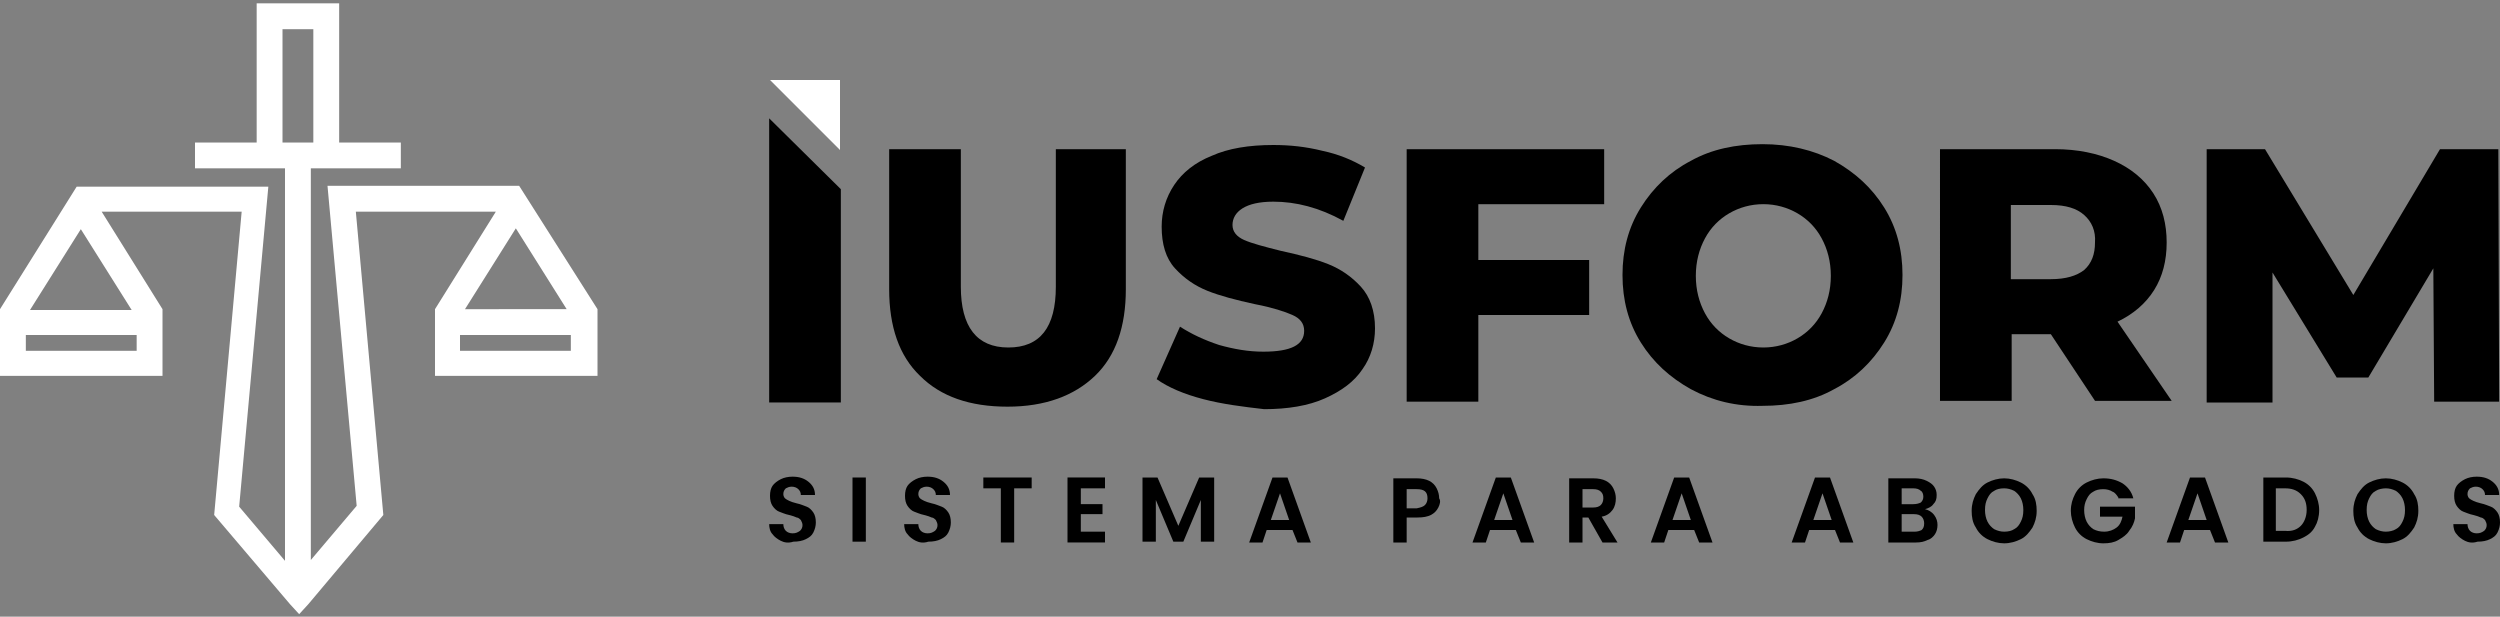 <?xml version="1.0" encoding="utf-8"?>
<!-- Generator: Adobe Illustrator 24.0.2, SVG Export Plug-In . SVG Version: 6.00 Build 0)  -->
<svg version="1.1" xmlns="http://www.w3.org/2000/svg" xmlns:xlink="http://www.w3.org/1999/xlink" x="0px" y="0px"
	 viewBox="0 0 300 74" style="enable-background:new 0 0 300 74;" xml:space="preserve">
<rect x="0" y="0" width="300" height="74" fill="#808080" stroke="none"/>
<style type="text/css">
	.st0{display:none;}
	.st1{display:inline;}
	.st2{fill:#C89211;}
	.st3{fill:#101820;}
	.st4{fill:#FFFFFF;}
</style>
<g id="Capa_1" class="st0">
	<g class="st1">
		<g>
			<g>
				<g>
					<path class="st4" d="M15.9,65.4l0-40c0-0.6,0.5-1.2,1.2-1.2h5.5c0.6,0,1.2,0.5,1.2,1.2l0,40c0,0.6-0.5,1.2-1.2,1.2h-5.5
						C16.4,66.5,15.9,66,15.9,65.4z"/>
					<path class="st4" d="M42,65.4l0-40c0-0.6,0.5-1.2,1.2-1.2h5.5c0.6,0,1.2,0.5,1.2,1.2l0,40c0,0.6-0.5,1.2-1.2,1.2h-5.5
						C42.6,66.5,42,66,42,65.4z"/>
				</g>
				<path class="st4" d="M29,72.8l0-47.4c0-0.6,0.5-1.2,1.2-1.2h5.5c0.6,0,1.2,0.5,1.2,1.2l0,47.4c0,0.6-0.5,1.2-1.2,1.2h-5.5
					C29.5,74,29,73.5,29,72.8z"/>
			</g>
			<path class="st4" d="M64.6,7.2l-63.4,0C0.5,7.2,0,6.7,0,6.1V1.2C0,0.5,0.5,0,1.2,0l63.4,0c0.6,0,1.2,0.5,1.2,1.2v4.9
				C65.7,6.7,65.2,7.2,64.6,7.2z"/>
			<path class="st4" d="M56.5,19.2l-47.3,0c-0.6,0-1.2-0.5-1.2-1.2v-4.9c0-0.6,0.5-1.2,1.2-1.2l47.3,0c0.6,0,1.2,0.5,1.2,1.2v4.9
				C57.7,18.7,57.1,19.2,56.5,19.2z"/>
		</g>
		<g>
			<g>
				<path class="st3" d="M89.9,13.5l8.7,8.6v25.8h-8.7V13.5z"/>
				<path class="st3" d="M108.3,44.8c-2.5-2.5-3.8-6-3.8-10.5V17.3h8.7V34c0,4.9,1.9,7.3,5.8,7.3c3.8,0,5.8-2.4,5.8-7.3V17.3h8.5
					v16.9c0,4.5-1.3,8.1-3.8,10.5c-2.5,2.5-6.1,3.7-10.6,3.7C114.3,48.5,110.8,47.3,108.3,44.8z"/>
				<path class="st3" d="M142.6,47.6c-2.3-0.6-4.2-1.4-5.7-2.4l2.8-6.4c1.4,0.9,3,1.6,4.8,2.2c1.8,0.6,3.6,0.8,5.3,0.8
					c3.3,0,5-0.8,5-2.5c0-0.9-0.5-1.5-1.4-1.9c-0.9-0.4-2.5-0.9-4.6-1.3c-2.3-0.5-4.2-1-5.8-1.6c-1.5-0.6-2.9-1.5-4-2.7
					c-1.1-1.3-1.7-2.9-1.7-5.1c0-1.9,0.5-3.5,1.5-5c1-1.5,2.5-2.7,4.6-3.6c2-0.9,4.5-1.3,7.4-1.3c2,0,4,0.2,5.9,0.7
					c2,0.5,3.7,1.1,5.2,2l-2.7,6.4c-2.9-1.6-5.7-2.4-8.5-2.4c-1.7,0-3,0.3-3.8,0.8c-0.8,0.5-1.2,1.2-1.2,2c0,0.8,0.5,1.4,1.4,1.8
					c0.9,0.4,2.4,0.8,4.5,1.3c2.3,0.5,4.3,1,5.8,1.6c1.5,0.6,2.9,1.5,4,2.7c1.1,1.2,1.7,2.9,1.7,5c0,1.8-0.5,3.5-1.5,5
					c-1,1.5-2.5,2.7-4.6,3.6c-2,0.9-4.5,1.3-7.4,1.3C147.3,48.5,144.9,48.2,142.6,47.6z"/>
				<path class="st3" d="M176,24v6.7h13.5v6.7H176v10.5h-8.7V17.3h24V24H176z"/>
				<path class="st3" d="M201.8,46.5c-2.6-1.4-4.6-3.3-6.1-5.7c-1.5-2.4-2.2-5.1-2.2-8.2c0-3,0.7-5.8,2.2-8.2
					c1.5-2.4,3.5-4.3,6.1-5.7c2.6-1.4,5.5-2.1,8.7-2.1c3.2,0,6.1,0.7,8.7,2.1c2.6,1.4,4.6,3.3,6.1,5.7c1.5,2.4,2.2,5.1,2.2,8.2
					c0,3-0.7,5.8-2.2,8.2c-1.5,2.4-3.5,4.3-6.1,5.7c-2.6,1.4-5.5,2.1-8.7,2.1C207.3,48.5,204.4,47.8,201.8,46.5z M214.8,40.3
					c1.3-0.7,2.2-1.8,3-3.1c0.7-1.3,1.1-2.8,1.1-4.6c0-1.7-0.4-3.2-1.1-4.6c-0.7-1.3-1.7-2.4-3-3.1c-1.3-0.7-2.7-1.1-4.2-1.1
					c-1.5,0-2.9,0.4-4.2,1.1c-1.3,0.7-2.2,1.8-3,3.1c-0.7,1.3-1.1,2.8-1.1,4.6c0,1.7,0.4,3.2,1.1,4.6c0.7,1.3,1.7,2.4,3,3.1
					c1.3,0.7,2.7,1.1,4.2,1.1C212.1,41.3,213.5,41,214.8,40.3z"/>
				<path class="st3" d="M245.5,39.8h-4.7v8.1h-8.7V17.3h14c2.8,0,5.2,0.5,7.2,1.4c2,0.9,3.6,2.2,4.7,3.9c1.1,1.7,1.7,3.7,1.7,6
					c0,2.2-0.5,4.1-1.6,5.8c-1,1.6-2.5,2.9-4.4,3.9l6.6,9.6H251L245.5,39.8z M249.6,25.3c-0.9-0.8-2.2-1.2-4-1.2h-4.8v9h4.8
					c1.8,0,3.1-0.4,4-1.2c0.9-0.8,1.4-1.9,1.4-3.3C250.9,27.2,250.5,26.1,249.6,25.3z"/>
				<path class="st3" d="M292,47.9L292,31.7l-7.9,13.2h-3.8l-7.8-12.8v15.8h-8V17.3h7.1L282.3,35l10.5-17.6h7.1l0.1,30.6H292z"/>
				<polygon class="st4" points="98.5,17.5 90,8.9 98.5,8.9 				"/>
			</g>
			<g>
				<path class="st3" d="M94.9,57.6c0.6,0.3,1.1,0.8,1.5,1.4c0.3,0.6,0.5,1.3,0.5,2.1c0,0.8-0.2,1.5-0.5,2.1
					c-0.3,0.6-0.8,1.1-1.5,1.4c-0.6,0.3-1.4,0.5-2.2,0.5h-2.8v-7.9h2.8C93.5,57.1,94.3,57.3,94.9,57.6z M94.6,63
					c0.5-0.5,0.7-1.1,0.7-1.9c0-0.8-0.2-1.5-0.7-1.9c-0.5-0.5-1.1-0.7-1.9-0.7h-1.1v5.2h1.1C93.5,63.7,94.1,63.4,94.6,63z"/>
				<path class="st3" d="M103.1,58.4v2h2.7v1.3h-2.7v2.1h3V65h-4.6v-7.9h4.6v1.3H103.1z"/>
				<path class="st3" d="M112.2,64.8c-0.4-0.2-0.8-0.5-1.1-0.8c-0.3-0.4-0.4-0.8-0.4-1.3h1.7c0,0.3,0.1,0.6,0.3,0.8
					c0.2,0.2,0.5,0.3,0.9,0.3c0.4,0,0.7-0.1,0.9-0.3c0.2-0.2,0.3-0.4,0.3-0.7c0-0.2-0.1-0.4-0.2-0.6c-0.1-0.2-0.3-0.3-0.5-0.4
					c-0.2-0.1-0.5-0.2-0.9-0.3c-0.5-0.2-0.9-0.3-1.3-0.4c-0.3-0.1-0.6-0.4-0.8-0.7c-0.2-0.3-0.3-0.7-0.3-1.2c0-0.5,0.1-0.9,0.4-1.2
					c0.2-0.3,0.6-0.6,1-0.8s0.9-0.3,1.5-0.3c0.8,0,1.5,0.2,2,0.6c0.5,0.4,0.8,1,0.8,1.7h-1.7c0-0.3-0.1-0.5-0.3-0.7
					c-0.2-0.2-0.5-0.3-0.9-0.3c-0.3,0-0.6,0.1-0.7,0.2c-0.2,0.2-0.3,0.4-0.3,0.7c0,0.2,0.1,0.4,0.2,0.5c0.1,0.1,0.3,0.3,0.5,0.3
					c0.2,0.1,0.5,0.2,0.9,0.3c0.5,0.2,0.9,0.3,1.3,0.5c0.3,0.2,0.6,0.4,0.8,0.7c0.2,0.3,0.4,0.7,0.4,1.2c0,0.4-0.1,0.8-0.3,1.2
					c-0.2,0.4-0.5,0.7-1,0.9c-0.4,0.2-0.9,0.3-1.5,0.3C113.1,65.1,112.6,65,112.2,64.8z"/>
				<path class="st3" d="M126.7,60.7c-0.2,0.4-0.5,0.7-0.9,0.9c-0.4,0.2-1,0.3-1.6,0.3h-1.3v3h-1.6v-7.9h2.9c0.6,0,1.1,0.1,1.6,0.3
					c0.4,0.2,0.8,0.5,1,0.9c0.2,0.4,0.3,0.8,0.3,1.3C127,60,126.9,60.4,126.7,60.7z M125.1,60.4c0.2-0.2,0.3-0.5,0.3-0.8
					c0-0.8-0.4-1.2-1.3-1.2h-1.3v2.3h1.3C124.5,60.7,124.9,60.6,125.1,60.4z"/>
				<path class="st3" d="M136.4,63.5h-3.2l-0.5,1.5h-1.7l2.9-7.9h1.9l2.9,7.9h-1.7L136.4,63.5z M136,62.2l-1.1-3.3l-1.1,3.3H136z"/>
				<path class="st3" d="M143.2,59c0.4-0.6,0.8-1.1,1.4-1.4c0.6-0.3,1.3-0.5,2.1-0.5c0.9,0,1.7,0.2,2.3,0.7c0.7,0.5,1.1,1.1,1.4,1.9
					h-1.8c-0.2-0.4-0.4-0.7-0.8-0.9s-0.7-0.3-1.1-0.3c-0.5,0-0.9,0.1-1.2,0.3c-0.4,0.2-0.6,0.5-0.8,0.9c-0.2,0.4-0.3,0.9-0.3,1.4
					c0,0.5,0.1,1,0.3,1.4c0.2,0.4,0.5,0.7,0.8,0.9c0.4,0.2,0.8,0.3,1.2,0.3c0.4,0,0.8-0.1,1.1-0.3c0.3-0.2,0.6-0.5,0.8-0.9h1.8
					c-0.3,0.8-0.7,1.4-1.4,1.9c-0.7,0.5-1.4,0.7-2.3,0.7c-0.8,0-1.4-0.2-2.1-0.5c-0.6-0.3-1.1-0.8-1.4-1.4c-0.4-0.6-0.5-1.3-0.5-2.1
					C142.7,60.3,142.9,59.6,143.2,59z"/>
				<path class="st3" d="M161.8,57.1V65h-1.6v-3.4h-3.4V65h-1.6v-7.9h1.6v3.3h3.4v-3.3H161.8z"/>
				<path class="st3" d="M168.4,64.6c-0.6-0.3-1.1-0.8-1.5-1.4c-0.4-0.6-0.5-1.3-0.5-2.1c0-0.8,0.2-1.5,0.5-2.1
					c0.4-0.6,0.9-1.1,1.5-1.4c0.6-0.3,1.3-0.5,2-0.5c0.7,0,1.4,0.2,2.1,0.5c0.6,0.3,1.1,0.8,1.5,1.4c0.4,0.6,0.5,1.3,0.5,2.1
					c0,0.8-0.2,1.5-0.5,2.1c-0.4,0.6-0.9,1.1-1.5,1.4c-0.6,0.3-1.3,0.5-2,0.5C169.7,65.1,169,64.9,168.4,64.6z M171.7,63.4
					c0.4-0.2,0.6-0.5,0.9-0.9c0.2-0.4,0.3-0.9,0.3-1.4c0-0.5-0.1-1-0.3-1.4s-0.5-0.7-0.9-0.9c-0.4-0.2-0.8-0.3-1.3-0.3
					c-0.5,0-0.9,0.1-1.3,0.3c-0.4,0.2-0.7,0.5-0.9,0.9c-0.2,0.4-0.3,0.9-0.3,1.4c0,0.5,0.1,1,0.3,1.4c0.2,0.4,0.5,0.7,0.9,0.9
					c0.4,0.2,0.8,0.3,1.3,0.3C170.9,63.7,171.4,63.6,171.7,63.4z"/>
				<path class="st3" d="M190.2,57.6c0.6,0.3,1.1,0.8,1.5,1.4c0.3,0.6,0.5,1.3,0.5,2.1c0,0.8-0.2,1.5-0.5,2.1
					c-0.3,0.6-0.8,1.1-1.5,1.4c-0.6,0.3-1.4,0.5-2.2,0.5h-2.8v-7.9h2.8C188.8,57.1,189.6,57.3,190.2,57.6z M189.9,63
					c0.5-0.5,0.7-1.1,0.7-1.9c0-0.8-0.2-1.5-0.7-1.9c-0.5-0.5-1.1-0.7-1.9-0.7h-1.1v5.2h1.1C188.8,63.7,189.4,63.4,189.9,63z"/>
				<path class="st3" d="M198.4,58.4v2h2.7v1.3h-2.7v2.1h3V65h-4.6v-7.9h4.6v1.3H198.4z"/>
				<path class="st3" d="M217.2,63.5H214l-0.5,1.5h-1.7l2.9-7.9h1.9l2.9,7.9h-1.7L217.2,63.5z M216.8,62.2l-1.1-3.3l-1.1,3.3H216.8z
					"/>
				<path class="st3" d="M229.5,61.6c0.3,0.4,0.4,0.8,0.4,1.2c0,0.4-0.1,0.8-0.3,1.1c-0.2,0.3-0.5,0.6-0.9,0.8
					c-0.4,0.2-0.9,0.3-1.4,0.3h-3.4v-7.9h3.3c0.5,0,1,0.1,1.4,0.3s0.7,0.4,0.9,0.7c0.2,0.3,0.3,0.7,0.3,1.1c0,0.5-0.1,0.8-0.4,1.2
					c-0.2,0.3-0.6,0.5-1,0.7C228.8,61,229.2,61.3,229.5,61.6z M225.5,60.4h1.5c0.4,0,0.7-0.1,0.9-0.3c0.2-0.2,0.3-0.4,0.3-0.7
					s-0.1-0.6-0.3-0.7c-0.2-0.2-0.5-0.3-0.9-0.3h-1.5V60.4z M228,63.5c0.2-0.2,0.3-0.4,0.3-0.8c0-0.3-0.1-0.6-0.3-0.8
					c-0.2-0.2-0.5-0.3-0.9-0.3h-1.6v2.1h1.6C227.5,63.7,227.8,63.6,228,63.5z"/>
				<path class="st3" d="M236.2,64.6c-0.6-0.3-1.1-0.8-1.5-1.4c-0.4-0.6-0.5-1.3-0.5-2.1c0-0.8,0.2-1.5,0.5-2.1
					c0.4-0.6,0.9-1.1,1.5-1.4c0.6-0.3,1.3-0.5,2-0.5c0.7,0,1.4,0.2,2.1,0.5c0.6,0.3,1.1,0.8,1.5,1.4c0.4,0.6,0.5,1.3,0.5,2.1
					c0,0.8-0.2,1.5-0.5,2.1c-0.4,0.6-0.9,1.1-1.5,1.4c-0.6,0.3-1.3,0.5-2,0.5S236.8,64.9,236.2,64.6z M239.5,63.4
					c0.4-0.2,0.6-0.5,0.9-0.9c0.2-0.4,0.3-0.9,0.3-1.4c0-0.5-0.1-1-0.3-1.4c-0.2-0.4-0.5-0.7-0.9-0.9c-0.4-0.2-0.8-0.3-1.3-0.3
					c-0.5,0-0.9,0.1-1.3,0.3c-0.4,0.2-0.7,0.5-0.9,0.9s-0.3,0.9-0.3,1.4c0,0.5,0.1,1,0.3,1.4c0.2,0.4,0.5,0.7,0.9,0.9
					c0.4,0.2,0.8,0.3,1.3,0.3C238.7,63.7,239.2,63.6,239.5,63.4z"/>
				<path class="st3" d="M252.4,59.5c-0.2-0.3-0.4-0.6-0.7-0.8c-0.3-0.2-0.7-0.3-1.1-0.3c-0.5,0-0.9,0.1-1.2,0.3
					c-0.4,0.2-0.6,0.5-0.9,0.9c-0.2,0.4-0.3,0.8-0.3,1.4c0,0.5,0.1,1,0.3,1.4c0.2,0.4,0.5,0.7,0.9,0.9c0.4,0.2,0.8,0.3,1.3,0.3
					c0.6,0,1.1-0.2,1.5-0.5c0.4-0.3,0.6-0.8,0.8-1.3h-2.7v-1.2h4.3V62c-0.1,0.6-0.3,1.1-0.7,1.5c-0.3,0.5-0.8,0.8-1.3,1.1
					s-1.2,0.4-1.8,0.4c-0.8,0-1.5-0.2-2.1-0.5c-0.6-0.3-1.1-0.8-1.5-1.4c-0.4-0.6-0.5-1.3-0.5-2.1c0-0.8,0.2-1.5,0.5-2.1
					c0.4-0.6,0.8-1.1,1.5-1.4c0.6-0.3,1.3-0.5,2.1-0.5c0.9,0,1.7,0.2,2.3,0.7c0.7,0.4,1.1,1,1.4,1.8H252.4z"/>
				<path class="st3" d="M263.9,63.5h-3.2l-0.5,1.5h-1.7l2.9-7.9h1.9l2.9,7.9h-1.7L263.9,63.5z M263.5,62.2l-1.1-3.3l-1.1,3.3H263.5
					z"/>
				<path class="st3" d="M275.6,57.6c0.6,0.3,1.1,0.8,1.5,1.4c0.3,0.6,0.5,1.3,0.5,2.1c0,0.8-0.2,1.5-0.5,2.1
					c-0.3,0.6-0.8,1.1-1.5,1.4c-0.6,0.3-1.4,0.5-2.2,0.5h-2.8v-7.9h2.8C274.2,57.1,274.9,57.3,275.6,57.6z M275.2,63
					c0.5-0.5,0.7-1.1,0.7-1.9c0-0.8-0.2-1.5-0.7-1.9c-0.5-0.5-1.1-0.7-1.9-0.7h-1.1v5.2h1.1C274.1,63.7,274.8,63.4,275.2,63z"/>
				<path class="st3" d="M283.8,64.6c-0.6-0.3-1.1-0.8-1.5-1.4c-0.4-0.6-0.5-1.3-0.5-2.1c0-0.8,0.2-1.5,0.5-2.1
					c0.4-0.6,0.9-1.1,1.5-1.4c0.6-0.3,1.3-0.5,2-0.5c0.7,0,1.4,0.2,2.1,0.5c0.6,0.3,1.1,0.8,1.5,1.4c0.4,0.6,0.5,1.3,0.5,2.1
					c0,0.8-0.2,1.5-0.5,2.1c-0.4,0.6-0.9,1.1-1.5,1.4c-0.6,0.3-1.3,0.5-2,0.5S284.4,64.9,283.8,64.6z M287.1,63.4
					c0.4-0.2,0.6-0.5,0.9-0.9c0.2-0.4,0.3-0.9,0.3-1.4c0-0.5-0.1-1-0.3-1.4c-0.2-0.4-0.5-0.7-0.9-0.9c-0.4-0.2-0.8-0.3-1.3-0.3
					c-0.5,0-0.9,0.1-1.3,0.3c-0.4,0.2-0.7,0.5-0.9,0.9c-0.2,0.4-0.3,0.9-0.3,1.4c0,0.5,0.1,1,0.3,1.4c0.2,0.4,0.5,0.7,0.9,0.9
					c0.4,0.2,0.8,0.3,1.3,0.3C286.3,63.7,286.7,63.6,287.1,63.4z"/>
				<path class="st3" d="M295.7,64.8c-0.4-0.2-0.8-0.5-1.1-0.8c-0.3-0.4-0.4-0.8-0.4-1.3h1.7c0,0.3,0.1,0.6,0.3,0.8
					c0.2,0.2,0.5,0.3,0.9,0.3c0.4,0,0.7-0.1,0.9-0.3c0.2-0.2,0.3-0.4,0.3-0.7c0-0.2-0.1-0.4-0.2-0.6c-0.1-0.2-0.3-0.3-0.5-0.4
					c-0.2-0.1-0.5-0.2-0.9-0.3c-0.5-0.2-0.9-0.3-1.3-0.4c-0.3-0.1-0.6-0.4-0.8-0.7c-0.2-0.3-0.3-0.7-0.3-1.2c0-0.5,0.1-0.9,0.4-1.2
					c0.2-0.3,0.6-0.6,1-0.8c0.4-0.2,0.9-0.3,1.5-0.3c0.8,0,1.5,0.2,2,0.6c0.5,0.4,0.8,1,0.8,1.7h-1.7c0-0.3-0.1-0.5-0.3-0.7
					c-0.2-0.2-0.5-0.3-0.9-0.3c-0.3,0-0.6,0.1-0.7,0.2c-0.2,0.2-0.3,0.4-0.3,0.7c0,0.2,0.1,0.4,0.2,0.5c0.1,0.1,0.3,0.3,0.5,0.3
					c0.2,0.1,0.5,0.2,0.9,0.3c0.5,0.2,0.9,0.3,1.3,0.5c0.3,0.2,0.6,0.4,0.8,0.7c0.2,0.3,0.4,0.7,0.4,1.2c0,0.4-0.1,0.8-0.3,1.2
					c-0.2,0.4-0.5,0.7-1,0.9c-0.4,0.2-0.9,0.3-1.5,0.3C296.6,65.1,296.1,65,295.7,64.8z"/>
			</g>
		</g>
	</g>
</g>
<g id="Capa_2">
	<g>
		<g>
			<g>
				<g>
					<path d="M92.3,14.2l8.6,8.5v25.6h-8.6V14.2z"/>
					<path d="M110.4,45.1c-2.5-2.4-3.7-5.9-3.7-10.4V17.9h8.6v16.5c0,4.8,1.9,7.3,5.7,7.3c3.8,0,5.7-2.4,5.7-7.3V17.9h8.4v16.8
						c0,4.5-1.2,8-3.7,10.4c-2.5,2.4-6,3.7-10.5,3.7C116.4,48.8,112.9,47.6,110.4,45.1z"/>
					<path d="M144.4,47.9c-2.3-0.6-4.2-1.4-5.6-2.4l2.8-6.3c1.4,0.9,2.9,1.6,4.7,2.2c1.8,0.5,3.5,0.8,5.3,0.8c3.3,0,4.9-0.8,4.9-2.5
						c0-0.9-0.5-1.5-1.4-1.9c-0.9-0.4-2.4-0.9-4.5-1.3c-2.3-0.5-4.2-1-5.7-1.6c-1.5-0.6-2.8-1.5-3.9-2.7c-1.1-1.2-1.6-2.9-1.6-5
						c0-1.8,0.5-3.5,1.5-5c1-1.5,2.5-2.7,4.5-3.5c2-0.9,4.5-1.3,7.4-1.3c2,0,3.9,0.2,5.9,0.7c1.9,0.4,3.6,1.1,5.1,2l-2.6,6.4
						c-2.9-1.6-5.7-2.3-8.4-2.3c-1.7,0-2.9,0.3-3.7,0.8c-0.8,0.5-1.2,1.2-1.2,2c0,0.8,0.5,1.4,1.4,1.8c0.9,0.4,2.4,0.8,4.4,1.3
						c2.3,0.5,4.2,1,5.7,1.6c1.5,0.6,2.8,1.5,3.9,2.7c1.1,1.2,1.7,2.9,1.7,5c0,1.8-0.5,3.5-1.5,4.9c-1,1.5-2.5,2.6-4.5,3.5
						c-2,0.9-4.5,1.3-7.3,1.3C149.1,48.8,146.7,48.5,144.4,47.9z"/>
					<path d="M177.4,24.5v6.7h13.3v6.6h-13.3v10.4h-8.6V17.9h23.7v6.6H177.4z"/>
					<path d="M202.9,46.7c-2.5-1.4-4.5-3.2-6-5.6c-1.5-2.4-2.2-5.1-2.2-8.1c0-3,0.7-5.7,2.2-8.1c1.5-2.4,3.5-4.3,6-5.6
						c2.5-1.4,5.4-2,8.6-2c3.2,0,6.1,0.7,8.6,2c2.5,1.4,4.5,3.2,6,5.6c1.5,2.4,2.2,5.1,2.2,8.1c0,3-0.7,5.7-2.2,8.1
						c-1.5,2.4-3.5,4.3-6,5.6c-2.5,1.4-5.4,2-8.6,2C208.4,48.8,205.5,48.1,202.9,46.7z M215.7,40.6c1.2-0.7,2.2-1.7,2.9-3
						c0.7-1.3,1.1-2.8,1.1-4.5c0-1.7-0.4-3.2-1.1-4.5c-0.7-1.3-1.7-2.3-2.9-3c-1.2-0.7-2.6-1.1-4.1-1.1c-1.5,0-2.9,0.4-4.1,1.1
						c-1.2,0.7-2.2,1.7-2.9,3c-0.7,1.3-1.1,2.8-1.1,4.5c0,1.7,0.4,3.2,1.1,4.5c0.7,1.3,1.7,2.3,2.9,3c1.2,0.7,2.6,1.1,4.1,1.1
						C213.1,41.7,214.5,41.3,215.7,40.6z"/>
					<path d="M246.1,40.1h-4.7v8h-8.6V17.9h13.8c2.7,0,5.1,0.5,7.1,1.4c2,0.9,3.6,2.2,4.7,3.9c1.1,1.7,1.6,3.7,1.6,5.9
						c0,2.2-0.5,4.1-1.5,5.7c-1,1.6-2.5,2.9-4.4,3.8l6.5,9.5h-9.2L246.1,40.1z M250.1,25.8c-0.9-0.8-2.2-1.2-4-1.2h-4.8v8.9h4.8
						c1.8,0,3.1-0.4,4-1.1c0.9-0.8,1.3-1.9,1.3-3.3C251.5,27.7,251,26.6,250.1,25.8z"/>
					<path d="M292.1,48.2l-0.1-16l-7.8,13.1h-3.8l-7.7-12.6v15.6h-7.9V17.9h7l10.6,17.5l10.4-17.5h7l0.1,30.3H292.1z"/>
					<polygon class="st4" points="100.8,18 92.4,9.6 100.8,9.6 					"/>
				</g>
				<g>
					<path d="M93.7,64.9c-0.4-0.2-0.8-0.5-1-0.8c-0.3-0.3-0.4-0.8-0.4-1.2h1.7c0,0.3,0.1,0.6,0.3,0.8c0.2,0.2,0.5,0.3,0.8,0.3
						c0.4,0,0.6-0.1,0.9-0.3c0.2-0.2,0.3-0.4,0.3-0.7c0-0.2-0.1-0.4-0.2-0.6c-0.1-0.1-0.3-0.3-0.5-0.3c-0.2-0.1-0.5-0.2-0.9-0.3
						c-0.5-0.1-0.9-0.3-1.2-0.4c-0.3-0.1-0.6-0.4-0.8-0.7c-0.2-0.3-0.3-0.7-0.3-1.2c0-0.5,0.1-0.9,0.3-1.2c0.2-0.3,0.6-0.6,1-0.8
						c0.4-0.2,0.9-0.3,1.4-0.3c0.8,0,1.4,0.2,1.9,0.6c0.5,0.4,0.8,0.9,0.8,1.6h-1.7c0-0.3-0.1-0.5-0.3-0.7c-0.2-0.2-0.5-0.3-0.8-0.3
						c-0.3,0-0.5,0.1-0.7,0.2c-0.2,0.2-0.3,0.4-0.3,0.7c0,0.2,0.1,0.4,0.2,0.5c0.1,0.1,0.3,0.2,0.5,0.3c0.2,0.1,0.5,0.2,0.9,0.3
						c0.5,0.1,0.9,0.3,1.2,0.4c0.3,0.1,0.6,0.4,0.8,0.7c0.2,0.3,0.3,0.7,0.3,1.2c0,0.4-0.1,0.8-0.3,1.2c-0.2,0.4-0.5,0.6-0.9,0.8
						c-0.4,0.2-0.9,0.3-1.5,0.3C94.6,65.2,94.1,65.1,93.7,64.9z"/>
					<path d="M103.9,57.3v7.7h-1.6v-7.7H103.9z"/>
					<path d="M109.9,64.9c-0.4-0.2-0.8-0.5-1-0.8c-0.3-0.3-0.4-0.8-0.4-1.2h1.7c0,0.3,0.1,0.6,0.3,0.8c0.2,0.2,0.5,0.3,0.8,0.3
						c0.4,0,0.6-0.1,0.9-0.3c0.2-0.2,0.3-0.4,0.3-0.7c0-0.2-0.1-0.4-0.2-0.6c-0.1-0.1-0.3-0.3-0.5-0.3c-0.2-0.1-0.5-0.2-0.9-0.3
						c-0.5-0.1-0.9-0.3-1.2-0.4c-0.3-0.1-0.6-0.4-0.8-0.7c-0.2-0.3-0.3-0.7-0.3-1.2c0-0.5,0.1-0.9,0.3-1.2c0.2-0.3,0.6-0.6,1-0.8
						c0.4-0.2,0.9-0.3,1.4-0.3c0.8,0,1.4,0.2,1.9,0.6c0.5,0.4,0.8,0.9,0.8,1.6h-1.7c0-0.3-0.1-0.5-0.3-0.7c-0.2-0.2-0.5-0.3-0.8-0.3
						c-0.3,0-0.5,0.1-0.7,0.2c-0.2,0.2-0.3,0.4-0.3,0.7c0,0.2,0.1,0.4,0.2,0.5c0.1,0.1,0.3,0.2,0.5,0.3c0.2,0.1,0.5,0.2,0.9,0.3
						c0.5,0.1,0.9,0.3,1.2,0.4c0.3,0.1,0.6,0.4,0.8,0.7c0.2,0.3,0.3,0.7,0.3,1.2c0,0.4-0.1,0.8-0.3,1.2c-0.2,0.4-0.5,0.6-0.9,0.8
						c-0.4,0.2-0.9,0.3-1.5,0.3C110.8,65.2,110.3,65.1,109.9,64.9z"/>
					<path d="M123.8,57.3v1.3h-2.1v6.5h-1.6v-6.5h-2.1v-1.3H123.8z"/>
					<path d="M129.7,58.6v1.9h2.6v1.2h-2.6v2.1h2.9v1.3h-4.5v-7.8h4.5v1.3H129.7z"/>
					<path d="M145.7,57.3v7.7h-1.6v-5l-2.1,5h-1.2l-2.1-5v5h-1.6v-7.7h1.8l2.5,5.8l2.5-5.8H145.7z"/>
					<path d="M155.1,63.6H152l-0.5,1.5h-1.6l2.8-7.8h1.8l2.8,7.8h-1.6L155.1,63.6z M154.7,62.4l-1.1-3.2l-1.1,3.2H154.7z"/>
					<path d="M172.6,60.9c-0.2,0.4-0.5,0.7-0.9,0.9c-0.4,0.2-0.9,0.3-1.6,0.3h-1.3v3h-1.6v-7.7h2.8c0.6,0,1.1,0.1,1.5,0.3
						c0.4,0.2,0.7,0.5,0.9,0.9c0.2,0.4,0.3,0.8,0.3,1.2C172.9,60.1,172.8,60.5,172.6,60.9z M171,60.6c0.2-0.2,0.3-0.5,0.3-0.8
						c0-0.8-0.4-1.1-1.3-1.1h-1.2v2.3h1.2C170.5,60.9,170.8,60.8,171,60.6z"/>
					<path d="M181.9,63.6h-3.1l-0.5,1.5h-1.6l2.8-7.8h1.8l2.8,7.8h-1.6L181.9,63.6z M181.5,62.4l-1.1-3.2l-1.1,3.2H181.5z"/>
					<path d="M192.3,65.1l-1.7-3h-0.7v3h-1.6v-7.7h2.9c0.6,0,1.1,0.1,1.5,0.3c0.4,0.2,0.7,0.5,0.9,0.9c0.2,0.4,0.3,0.8,0.3,1.2
						c0,0.5-0.1,1-0.4,1.4c-0.3,0.4-0.7,0.7-1.3,0.8l1.9,3.1H192.3z M189.9,60.9h1.3c0.4,0,0.7-0.1,0.9-0.3c0.2-0.2,0.3-0.5,0.3-0.8
						c0-0.4-0.1-0.6-0.3-0.8c-0.2-0.2-0.5-0.3-0.9-0.3h-1.3V60.9z"/>
					<path d="M203.3,63.6h-3.1l-0.5,1.5h-1.6l2.8-7.8h1.8l2.8,7.8h-1.6L203.3,63.6z M202.9,62.4l-1.1-3.2l-1.1,3.2H202.9z"/>
					<path d="M220.2,63.6h-3.1l-0.5,1.5H215l2.8-7.8h1.8l2.8,7.8h-1.6L220.2,63.6z M219.8,62.4l-1.1-3.2l-1.1,3.2H219.8z"/>
					<path d="M232.1,61.8c0.3,0.4,0.4,0.8,0.4,1.2c0,0.4-0.1,0.8-0.3,1.1c-0.2,0.3-0.5,0.6-0.9,0.7c-0.4,0.2-0.8,0.3-1.4,0.3h-3.3
						v-7.7h3.2c0.5,0,1,0.1,1.4,0.3c0.4,0.2,0.7,0.4,0.9,0.7c0.2,0.3,0.3,0.6,0.3,1c0,0.5-0.1,0.8-0.4,1.1c-0.2,0.3-0.6,0.5-1,0.6
						C231.4,61.2,231.8,61.4,232.1,61.8z M228.2,60.5h1.4c0.4,0,0.7-0.1,0.9-0.2c0.2-0.2,0.3-0.4,0.3-0.7c0-0.3-0.1-0.6-0.3-0.7
						c-0.2-0.2-0.5-0.3-0.9-0.3h-1.4V60.5z M230.6,63.6c0.2-0.2,0.3-0.4,0.3-0.8c0-0.3-0.1-0.6-0.3-0.8c-0.2-0.2-0.5-0.3-0.9-0.3
						h-1.5v2.1h1.6C230.1,63.8,230.4,63.7,230.6,63.6z"/>
					<path d="M238.5,64.7c-0.6-0.3-1.1-0.8-1.4-1.4c-0.4-0.6-0.5-1.3-0.5-2c0-0.8,0.2-1.4,0.5-2c0.4-0.6,0.8-1.1,1.4-1.4
						c0.6-0.3,1.3-0.5,2-0.5c0.7,0,1.4,0.2,2,0.5c0.6,0.3,1.1,0.8,1.4,1.4c0.4,0.6,0.5,1.3,0.5,2c0,0.8-0.2,1.4-0.5,2
						c-0.4,0.6-0.8,1.1-1.4,1.4c-0.6,0.3-1.3,0.5-2,0.5C239.8,65.2,239.1,65,238.5,64.7z M241.7,63.5c0.4-0.2,0.6-0.5,0.8-0.9
						c0.2-0.4,0.3-0.8,0.3-1.4c0-0.5-0.1-1-0.3-1.4c-0.2-0.4-0.5-0.7-0.8-0.9c-0.4-0.2-0.8-0.3-1.2-0.3c-0.5,0-0.9,0.1-1.2,0.3
						c-0.4,0.2-0.6,0.5-0.8,0.9c-0.2,0.4-0.3,0.8-0.3,1.4c0,0.5,0.1,1,0.3,1.4c0.2,0.4,0.5,0.7,0.8,0.9c0.4,0.2,0.8,0.3,1.2,0.3
						C241,63.8,241.4,63.7,241.7,63.5z"/>
					<path d="M254.2,59.7c-0.2-0.3-0.4-0.6-0.7-0.7c-0.3-0.2-0.7-0.3-1.1-0.3c-0.5,0-0.9,0.1-1.2,0.3c-0.4,0.2-0.6,0.5-0.8,0.9
						c-0.2,0.4-0.3,0.8-0.3,1.3c0,0.5,0.1,1,0.3,1.4c0.2,0.4,0.5,0.7,0.8,0.9c0.4,0.2,0.8,0.3,1.3,0.3c0.6,0,1.1-0.2,1.5-0.5
						c0.4-0.3,0.6-0.8,0.7-1.3H252v-1.2h4.2v1.4c-0.1,0.5-0.3,1-0.7,1.5c-0.3,0.5-0.8,0.8-1.3,1.1c-0.5,0.3-1.1,0.4-1.8,0.4
						c-0.7,0-1.4-0.2-2-0.5c-0.6-0.3-1.1-0.8-1.4-1.4c-0.3-0.6-0.5-1.3-0.5-2c0-0.8,0.2-1.4,0.5-2c0.3-0.6,0.8-1.1,1.4-1.4
						c0.6-0.3,1.3-0.5,2-0.5c0.9,0,1.6,0.2,2.3,0.6c0.6,0.4,1.1,1,1.3,1.8H254.2z"/>
					<path d="M265.2,63.6h-3.1l-0.5,1.5H260l2.8-7.8h1.8l2.8,7.8h-1.6L265.2,63.6z M264.8,62.4l-1.1-3.2l-1.1,3.2H264.8z"/>
					<path d="M276.4,57.8c0.6,0.3,1.1,0.8,1.4,1.4c0.3,0.6,0.5,1.3,0.5,2c0,0.8-0.2,1.5-0.5,2c-0.3,0.6-0.8,1-1.4,1.3
						c-0.6,0.3-1.3,0.5-2.1,0.5h-2.7v-7.7h2.7C275.1,57.3,275.8,57.5,276.4,57.8z M276.1,63.1c0.4-0.4,0.7-1.1,0.7-1.9
						s-0.2-1.4-0.7-1.9s-1.1-0.7-1.9-0.7h-1.1v5.1h1.1C275.1,63.8,275.7,63.5,276.1,63.1z"/>
					<path d="M284.3,64.7c-0.6-0.3-1.1-0.8-1.4-1.4c-0.4-0.6-0.5-1.3-0.5-2c0-0.8,0.2-1.4,0.5-2c0.4-0.6,0.8-1.1,1.4-1.4
						c0.6-0.3,1.3-0.5,2-0.5c0.7,0,1.4,0.2,2,0.5c0.6,0.3,1.1,0.8,1.4,1.4c0.4,0.6,0.5,1.3,0.5,2c0,0.8-0.2,1.4-0.5,2
						c-0.4,0.6-0.8,1.1-1.4,1.4c-0.6,0.3-1.3,0.5-2,0.5C285.6,65.2,284.9,65,284.3,64.7z M287.5,63.5c0.4-0.2,0.6-0.5,0.8-0.9
						c0.2-0.4,0.3-0.8,0.3-1.4c0-0.5-0.1-1-0.3-1.4c-0.2-0.4-0.5-0.7-0.8-0.9c-0.4-0.2-0.8-0.3-1.2-0.3s-0.9,0.1-1.2,0.3
						c-0.4,0.2-0.6,0.5-0.8,0.9c-0.2,0.4-0.3,0.8-0.3,1.4c0,0.5,0.1,1,0.3,1.4c0.2,0.4,0.5,0.7,0.8,0.9c0.4,0.2,0.8,0.3,1.2,0.3
						S287.2,63.7,287.5,63.5z"/>
					<path d="M295.8,64.9c-0.4-0.2-0.8-0.5-1-0.8c-0.3-0.3-0.4-0.8-0.4-1.2h1.7c0,0.3,0.1,0.6,0.3,0.8c0.2,0.2,0.5,0.3,0.8,0.3
						c0.4,0,0.6-0.1,0.9-0.3c0.2-0.2,0.3-0.4,0.3-0.7c0-0.2-0.1-0.4-0.2-0.6c-0.1-0.1-0.3-0.3-0.5-0.3c-0.2-0.1-0.5-0.2-0.9-0.3
						c-0.5-0.1-0.9-0.3-1.2-0.4c-0.3-0.1-0.6-0.4-0.8-0.7c-0.2-0.3-0.3-0.7-0.3-1.2c0-0.5,0.1-0.9,0.3-1.2c0.2-0.3,0.6-0.6,1-0.8
						c0.4-0.2,0.9-0.3,1.4-0.3c0.8,0,1.4,0.2,1.9,0.6c0.5,0.4,0.8,0.9,0.8,1.6h-1.7c0-0.3-0.1-0.5-0.3-0.7c-0.2-0.2-0.5-0.3-0.8-0.3
						c-0.3,0-0.5,0.1-0.7,0.2c-0.2,0.2-0.3,0.4-0.3,0.7c0,0.2,0.1,0.4,0.2,0.5c0.1,0.1,0.3,0.2,0.5,0.3c0.2,0.1,0.5,0.2,0.9,0.3
						c0.5,0.1,0.9,0.3,1.2,0.4c0.3,0.1,0.6,0.4,0.8,0.7c0.2,0.3,0.3,0.7,0.3,1.2c0,0.4-0.1,0.8-0.3,1.2c-0.2,0.4-0.5,0.6-0.9,0.8
						c-0.4,0.2-0.9,0.3-1.5,0.3C296.7,65.2,296.2,65.1,295.8,64.9z"/>
				</g>
			</g>
			<g>
				<g>
					<g>
						<path class="st4" d="M62.3,22.3h-23l3.5,38.4l-5.5,6.5V20.2h3.4h7.4v-3.1h-7.4V0.4h-9.9v16.7h-7.4v3.1h7.4h3.4v47.1l-5.5-6.5
							l3.5-38.4h-23L0,37.1v0v0.2v7.8h19.5v-7.8v-0.2v0l-7.3-11.7h16.8l-3.3,36.4l9.1,10.7l1.1,1.2l1.1-1.2L46,61.8l-3.3-36.4h16.8
							l-7.3,11.7v0v0.2v7.8h19.5v-7.8v-0.2v0L62.3,22.3z M33.9,3.5h3.7v13.6h-3.7V3.5z M16.4,42.1H3.1v-1.9h13.3V42.1z M15.8,37.2
							H3.6l6.1-9.7L15.8,37.2z M61.9,27.4l6.1,9.7H55.8L61.9,27.4z M68.5,42.1H55.2v-1.9h13.3V42.1z"/>
					</g>
				</g>
			</g>
		</g>
	</g>
</g>
</svg>
